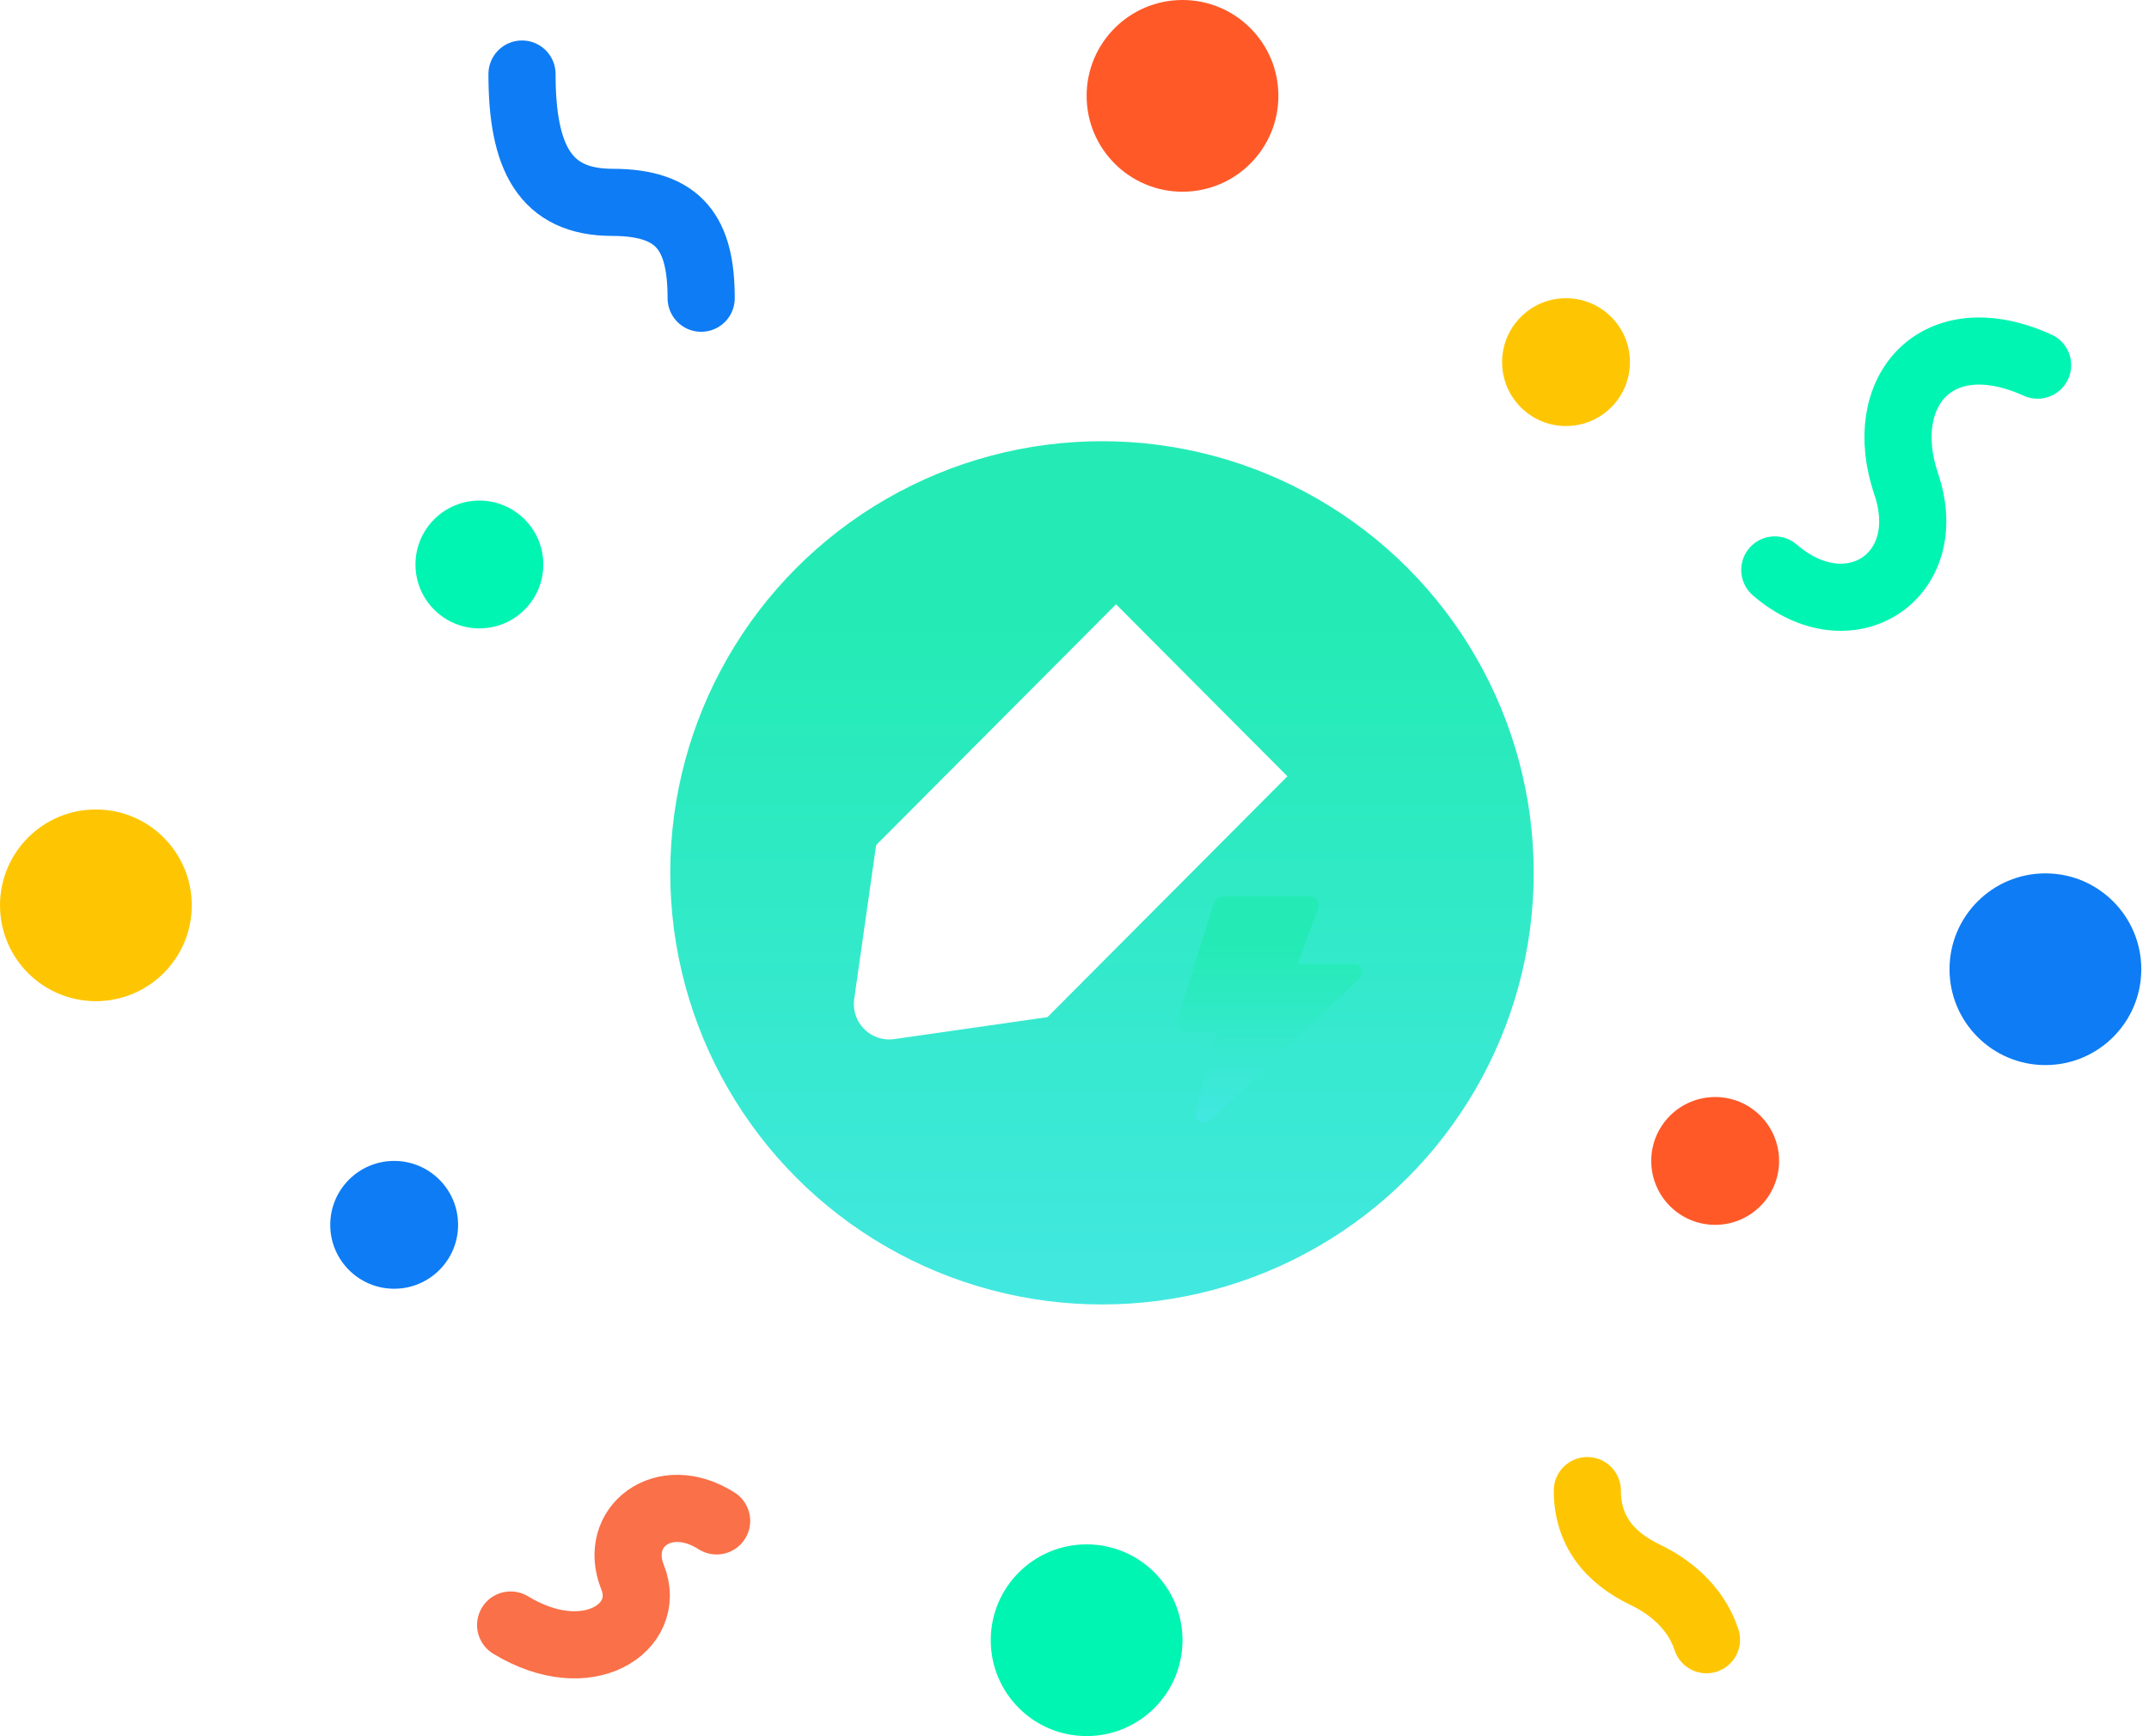 <svg xmlns="http://www.w3.org/2000/svg" width="224" height="181" viewBox="0 0 224 181">
    <defs>
        <linearGradient id="7nwtn4ep1a" x1="50%" x2="50%" y1="21.04%" y2="100%">
            <stop offset="0%" stop-color="#24EBB5"/>
            <stop offset="100%" stop-color="#42E8E0"/>
            <stop offset="100%" stop-color="#8CE5E1" stop-opacity="0"/>
        </linearGradient>
        <linearGradient id="jhrecz8t8c" x1="50%" x2="50%" y1="21.04%" y2="100%">
            <stop offset="0%" stop-color="#24EBB5"/>
            <stop offset="100%" stop-color="#42E8E0"/>
            <stop offset="100%" stop-color="#8CE5E1" stop-opacity="0"/>
        </linearGradient>
        <filter id="d6ta0jkorb">
            <feColorMatrix in="SourceGraphic" values="0 0 0 0 1 0 0 0 0 1 0 0 0 0 1 0 0 0 1 0"/>
        </filter>
    </defs>
    <g fill="none" fill-rule="evenodd">
        <g>
            <g>
                <g transform="translate(-84 -639) translate(31 639) translate(53)">
                    <circle cx="114.865" cy="91" r="45" fill="url(#7nwtn4ep1a)"/>
                    <g>
                        <path d="M0 0H60V60H0z" transform="translate(86 60)"/>
                        <g filter="url(#d6ta0jkorb)" transform="translate(86 60)">
                            <g>
                                <g>
                                    <g fill="#FFF">
                                        <path d="M4.213 45.334c-.346.05-.697.05-1.043 0-2.017-.286-3.42-2.154-3.133-4.171l2.285-16.054L27.33 0l17.864 17.935-25.01 25.108z" transform="translate(3 3)"/>
                                    </g>
                                    <g fill="url(#jhrecz8t8c)" transform="translate(3 3) translate(33.64 30.435)">
                                        <path d="M4.84 0c-.432 0-.812.262-.931.64L.037 13.014c-.083.266-.024.552.159.774.183.222.468.352.772.352h3.277l-2.278 8.328c-.108.39.086.794.47.988.147.074.307.11.467.11.257 0 .511-.094.699-.273L19.09 8.564c.27-.255.345-.631.193-.957-.152-.326-.503-.537-.891-.537h-5.756l2.157-5.907c.1-.269.049-.566-.133-.796-.182-.23-.474-.367-.785-.367H4.84z"/>
                                    </g>
                                </g>
                            </g>
                        </g>
                    </g>
                    <circle cx="123.258" cy="9.994" r="9.994" fill="#FF5928"/>
                    <circle cx="178.779" cy="121.037" r="6.663" fill="#FF5928"/>
                    <circle cx="9.994" cy="94.387" r="9.994" fill="#FEC602"/>
                    <circle cx="113.264" cy="171.006" r="9.994" fill="#00F5B3"/>
                    <circle cx="49.969" cy="58.853" r="6.663" fill="#00F5B3"/>
                    <circle cx="213.202" cy="101.049" r="9.994" fill="#0E7CF4"/>
                    <circle cx="41.086" cy="127.699" r="6.663" fill="#0E7CF4"/>
                    <circle cx="163.233" cy="37.755" r="6.663" fill="#FEC602"/>
                    <path stroke="#0E7CF4" stroke-linecap="round" stroke-width="7" d="M54.411 7.72c0 8.668 2.356 13.378 9.426 13.378s9.249 3.331 9.249 9.994"/>
                    <path stroke="#00F5B3" stroke-linecap="round" stroke-width="7" d="M184.995 59.422c7.725 6.693 16.981.715 13.7-8.953-3.283-9.669 3.195-17.156 13.693-12.399"/>
                    <path stroke="#FEC602" stroke-linecap="round" stroke-width="7" d="M165.454 155.407c0 5.765 4.414 7.99 6.27 8.898 1.855.909 4.944 2.955 6.151 6.648"/>
                    <path stroke="#FA7048" stroke-linecap="round" stroke-width="7" d="M53.226 169.422c8.035 4.883 14.815.242 12.71-4.986-2.107-5.229 3.24-9.391 8.761-5.87"/>
                </g>
            </g>
        </g>
    </g>
</svg>
